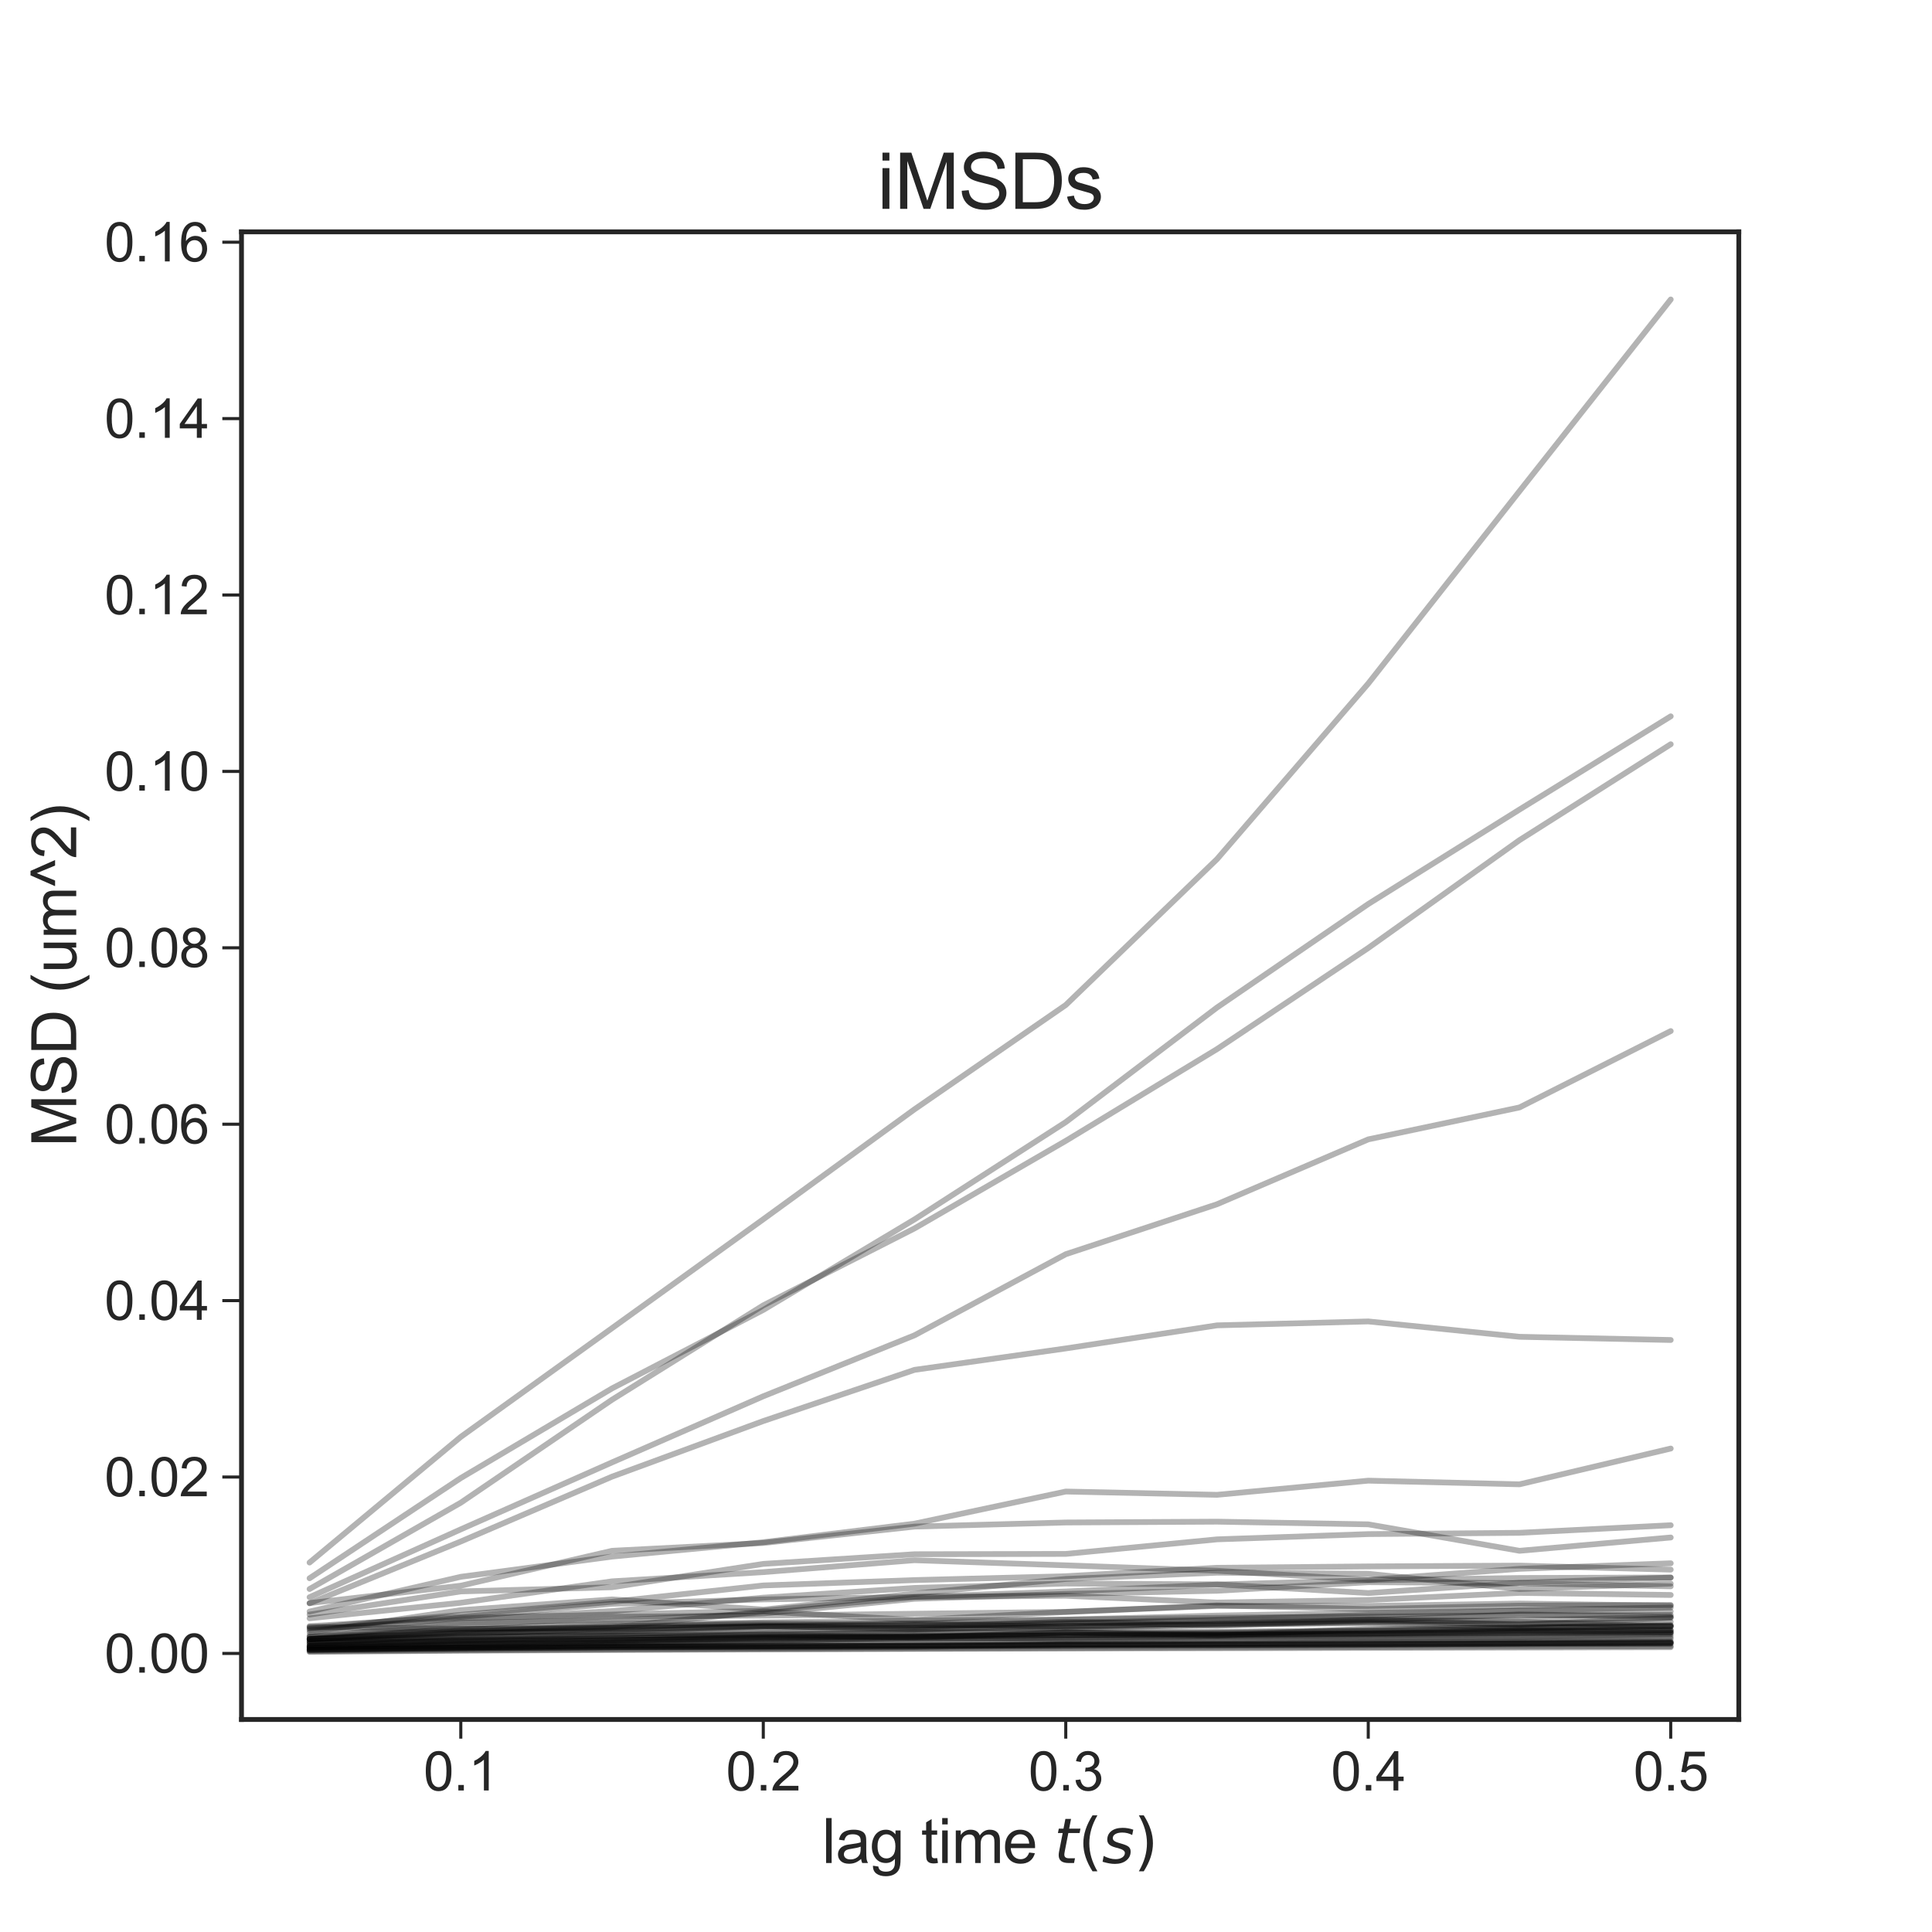 <?xml version="1.0" encoding="utf-8" standalone="no"?>
<!DOCTYPE svg PUBLIC "-//W3C//DTD SVG 1.1//EN"
  "http://www.w3.org/Graphics/SVG/1.1/DTD/svg11.dtd">
<svg xmlns:xlink="http://www.w3.org/1999/xlink" width="504pt" height="504pt" viewBox="0 0 504 504" xmlns="http://www.w3.org/2000/svg" version="1.1">
 <defs>
  <style type="text/css">*{stroke-linejoin: round; stroke-linecap: butt}</style>
 </defs>
 <g id="figure_1">
  <g id="patch_1">
   <path d="M 0 504 
L 504 504 
L 504 0 
L 0 0 
z
" style="fill: #ffffff"/>
  </g>
  <g id="axes_1">
   <g id="patch_2">
    <path d="M 63 448.56 
L 453.6 448.56 
L 453.6 60.48 
L 63 60.48 
z
" style="fill: #ffffff"/>
   </g>
   <g id="matplotlib.axis_1">
    <g id="xtick_1">
     <g id="line2d_1">
      <defs>
       <path id="m135aef421b" d="M 0 0 
L 0 5 
" style="stroke: #262626; stroke-width: 0.8"/>
      </defs>
      <g>
       <use xlink:href="#m135aef421b" x="120.209" y="448.56" style="fill: #262626; stroke: #262626; stroke-width: 0.8"/>
      </g>
     </g>
     <g id="text_1">
      <!-- 0.1 -->
      <g style="fill: #262626" transform="translate(110.479 467.081) scale(0.14 -0.14)">
       <defs>
        <path id="ArialMT-30" d="M 266 2259 
Q 266 3072 433 3567 
Q 600 4063 929 4331 
Q 1259 4600 1759 4600 
Q 2128 4600 2406 4451 
Q 2684 4303 2865 4023 
Q 3047 3744 3150 3342 
Q 3253 2941 3253 2259 
Q 3253 1453 3087 958 
Q 2922 463 2592 192 
Q 2263 -78 1759 -78 
Q 1097 -78 719 397 
Q 266 969 266 2259 
z
M 844 2259 
Q 844 1131 1108 757 
Q 1372 384 1759 384 
Q 2147 384 2411 759 
Q 2675 1134 2675 2259 
Q 2675 3391 2411 3762 
Q 2147 4134 1753 4134 
Q 1366 4134 1134 3806 
Q 844 3388 844 2259 
z
" transform="scale(0.016)"/>
        <path id="ArialMT-2e" d="M 581 0 
L 581 641 
L 1222 641 
L 1222 0 
L 581 0 
z
" transform="scale(0.016)"/>
        <path id="ArialMT-31" d="M 2384 0 
L 1822 0 
L 1822 3584 
Q 1619 3391 1289 3197 
Q 959 3003 697 2906 
L 697 3450 
Q 1169 3672 1522 3987 
Q 1875 4303 2022 4600 
L 2384 4600 
L 2384 0 
z
" transform="scale(0.016)"/>
       </defs>
       <use xlink:href="#ArialMT-30"/>
       <use xlink:href="#ArialMT-2e" x="55.615"/>
       <use xlink:href="#ArialMT-31" x="83.398"/>
      </g>
     </g>
    </g>
    <g id="xtick_2">
     <g id="line2d_2">
      <g>
       <use xlink:href="#m135aef421b" x="199.118" y="448.56" style="fill: #262626; stroke: #262626; stroke-width: 0.8"/>
      </g>
     </g>
     <g id="text_2">
      <!-- 0.2 -->
      <g style="fill: #262626" transform="translate(189.388 467.081) scale(0.14 -0.14)">
       <defs>
        <path id="ArialMT-32" d="M 3222 541 
L 3222 0 
L 194 0 
Q 188 203 259 391 
Q 375 700 629 1000 
Q 884 1300 1366 1694 
Q 2113 2306 2375 2664 
Q 2638 3022 2638 3341 
Q 2638 3675 2398 3904 
Q 2159 4134 1775 4134 
Q 1369 4134 1125 3890 
Q 881 3647 878 3216 
L 300 3275 
Q 359 3922 746 4261 
Q 1134 4600 1788 4600 
Q 2447 4600 2831 4234 
Q 3216 3869 3216 3328 
Q 3216 3053 3103 2787 
Q 2991 2522 2730 2228 
Q 2469 1934 1863 1422 
Q 1356 997 1212 845 
Q 1069 694 975 541 
L 3222 541 
z
" transform="scale(0.016)"/>
       </defs>
       <use xlink:href="#ArialMT-30"/>
       <use xlink:href="#ArialMT-2e" x="55.615"/>
       <use xlink:href="#ArialMT-32" x="83.398"/>
      </g>
     </g>
    </g>
    <g id="xtick_3">
     <g id="line2d_3">
      <g>
       <use xlink:href="#m135aef421b" x="278.027" y="448.56" style="fill: #262626; stroke: #262626; stroke-width: 0.8"/>
      </g>
     </g>
     <g id="text_3">
      <!-- 0.3 -->
      <g style="fill: #262626" transform="translate(268.297 467.081) scale(0.14 -0.14)">
       <defs>
        <path id="ArialMT-33" d="M 269 1209 
L 831 1284 
Q 928 806 1161 595 
Q 1394 384 1728 384 
Q 2125 384 2398 659 
Q 2672 934 2672 1341 
Q 2672 1728 2419 1979 
Q 2166 2231 1775 2231 
Q 1616 2231 1378 2169 
L 1441 2663 
Q 1497 2656 1531 2656 
Q 1891 2656 2178 2843 
Q 2466 3031 2466 3422 
Q 2466 3731 2256 3934 
Q 2047 4138 1716 4138 
Q 1388 4138 1169 3931 
Q 950 3725 888 3313 
L 325 3413 
Q 428 3978 793 4289 
Q 1159 4600 1703 4600 
Q 2078 4600 2393 4439 
Q 2709 4278 2876 4000 
Q 3044 3722 3044 3409 
Q 3044 3113 2884 2869 
Q 2725 2625 2413 2481 
Q 2819 2388 3044 2092 
Q 3269 1797 3269 1353 
Q 3269 753 2831 336 
Q 2394 -81 1725 -81 
Q 1122 -81 723 278 
Q 325 638 269 1209 
z
" transform="scale(0.016)"/>
       </defs>
       <use xlink:href="#ArialMT-30"/>
       <use xlink:href="#ArialMT-2e" x="55.615"/>
       <use xlink:href="#ArialMT-33" x="83.398"/>
      </g>
     </g>
    </g>
    <g id="xtick_4">
     <g id="line2d_4">
      <g>
       <use xlink:href="#m135aef421b" x="356.936" y="448.56" style="fill: #262626; stroke: #262626; stroke-width: 0.8"/>
      </g>
     </g>
     <g id="text_4">
      <!-- 0.4 -->
      <g style="fill: #262626" transform="translate(347.206 467.081) scale(0.14 -0.14)">
       <defs>
        <path id="ArialMT-34" d="M 2069 0 
L 2069 1097 
L 81 1097 
L 81 1613 
L 2172 4581 
L 2631 4581 
L 2631 1613 
L 3250 1613 
L 3250 1097 
L 2631 1097 
L 2631 0 
L 2069 0 
z
M 2069 1613 
L 2069 3678 
L 634 1613 
L 2069 1613 
z
" transform="scale(0.016)"/>
       </defs>
       <use xlink:href="#ArialMT-30"/>
       <use xlink:href="#ArialMT-2e" x="55.615"/>
       <use xlink:href="#ArialMT-34" x="83.398"/>
      </g>
     </g>
    </g>
    <g id="xtick_5">
     <g id="line2d_5">
      <g>
       <use xlink:href="#m135aef421b" x="435.845" y="448.56" style="fill: #262626; stroke: #262626; stroke-width: 0.8"/>
      </g>
     </g>
     <g id="text_5">
      <!-- 0.5 -->
      <g style="fill: #262626" transform="translate(426.115 467.081) scale(0.14 -0.14)">
       <defs>
        <path id="ArialMT-35" d="M 266 1200 
L 856 1250 
Q 922 819 1161 601 
Q 1400 384 1738 384 
Q 2144 384 2425 690 
Q 2706 997 2706 1503 
Q 2706 1984 2436 2262 
Q 2166 2541 1728 2541 
Q 1456 2541 1237 2417 
Q 1019 2294 894 2097 
L 366 2166 
L 809 4519 
L 3088 4519 
L 3088 3981 
L 1259 3981 
L 1013 2750 
Q 1425 3038 1878 3038 
Q 2478 3038 2890 2622 
Q 3303 2206 3303 1553 
Q 3303 931 2941 478 
Q 2500 -78 1738 -78 
Q 1113 -78 717 272 
Q 322 622 266 1200 
z
" transform="scale(0.016)"/>
       </defs>
       <use xlink:href="#ArialMT-30"/>
       <use xlink:href="#ArialMT-2e" x="55.615"/>
       <use xlink:href="#ArialMT-35" x="83.398"/>
      </g>
     </g>
    </g>
    <g id="text_6">
     <!-- lag time $t (s)$ -->
     <g style="fill: #262626" transform="translate(214.46 486.023) scale(0.16 -0.16)">
      <defs>
       <path id="ArialMT-6c" d="M 409 0 
L 409 4581 
L 972 4581 
L 972 0 
L 409 0 
z
" transform="scale(0.016)"/>
       <path id="ArialMT-61" d="M 2588 409 
Q 2275 144 1986 34 
Q 1697 -75 1366 -75 
Q 819 -75 525 192 
Q 231 459 231 875 
Q 231 1119 342 1320 
Q 453 1522 633 1644 
Q 813 1766 1038 1828 
Q 1203 1872 1538 1913 
Q 2219 1994 2541 2106 
Q 2544 2222 2544 2253 
Q 2544 2597 2384 2738 
Q 2169 2928 1744 2928 
Q 1347 2928 1158 2789 
Q 969 2650 878 2297 
L 328 2372 
Q 403 2725 575 2942 
Q 747 3159 1072 3276 
Q 1397 3394 1825 3394 
Q 2250 3394 2515 3294 
Q 2781 3194 2906 3042 
Q 3031 2891 3081 2659 
Q 3109 2516 3109 2141 
L 3109 1391 
Q 3109 606 3145 398 
Q 3181 191 3288 0 
L 2700 0 
Q 2613 175 2588 409 
z
M 2541 1666 
Q 2234 1541 1622 1453 
Q 1275 1403 1131 1340 
Q 988 1278 909 1158 
Q 831 1038 831 891 
Q 831 666 1001 516 
Q 1172 366 1500 366 
Q 1825 366 2078 508 
Q 2331 650 2450 897 
Q 2541 1088 2541 1459 
L 2541 1666 
z
" transform="scale(0.016)"/>
       <path id="ArialMT-67" d="M 319 -275 
L 866 -356 
Q 900 -609 1056 -725 
Q 1266 -881 1628 -881 
Q 2019 -881 2231 -725 
Q 2444 -569 2519 -288 
Q 2563 -116 2559 434 
Q 2191 0 1641 0 
Q 956 0 581 494 
Q 206 988 206 1678 
Q 206 2153 378 2554 
Q 550 2956 876 3175 
Q 1203 3394 1644 3394 
Q 2231 3394 2613 2919 
L 2613 3319 
L 3131 3319 
L 3131 450 
Q 3131 -325 2973 -648 
Q 2816 -972 2473 -1159 
Q 2131 -1347 1631 -1347 
Q 1038 -1347 672 -1080 
Q 306 -813 319 -275 
z
M 784 1719 
Q 784 1066 1043 766 
Q 1303 466 1694 466 
Q 2081 466 2343 764 
Q 2606 1063 2606 1700 
Q 2606 2309 2336 2618 
Q 2066 2928 1684 2928 
Q 1309 2928 1046 2623 
Q 784 2319 784 1719 
z
" transform="scale(0.016)"/>
       <path id="ArialMT-20" transform="scale(0.016)"/>
       <path id="ArialMT-74" d="M 1650 503 
L 1731 6 
Q 1494 -44 1306 -44 
Q 1000 -44 831 53 
Q 663 150 594 308 
Q 525 466 525 972 
L 525 2881 
L 113 2881 
L 113 3319 
L 525 3319 
L 525 4141 
L 1084 4478 
L 1084 3319 
L 1650 3319 
L 1650 2881 
L 1084 2881 
L 1084 941 
Q 1084 700 1114 631 
Q 1144 563 1211 522 
Q 1278 481 1403 481 
Q 1497 481 1650 503 
z
" transform="scale(0.016)"/>
       <path id="ArialMT-69" d="M 425 3934 
L 425 4581 
L 988 4581 
L 988 3934 
L 425 3934 
z
M 425 0 
L 425 3319 
L 988 3319 
L 988 0 
L 425 0 
z
" transform="scale(0.016)"/>
       <path id="ArialMT-6d" d="M 422 0 
L 422 3319 
L 925 3319 
L 925 2853 
Q 1081 3097 1340 3245 
Q 1600 3394 1931 3394 
Q 2300 3394 2536 3241 
Q 2772 3088 2869 2813 
Q 3263 3394 3894 3394 
Q 4388 3394 4653 3120 
Q 4919 2847 4919 2278 
L 4919 0 
L 4359 0 
L 4359 2091 
Q 4359 2428 4304 2576 
Q 4250 2725 4106 2815 
Q 3963 2906 3769 2906 
Q 3419 2906 3187 2673 
Q 2956 2441 2956 1928 
L 2956 0 
L 2394 0 
L 2394 2156 
Q 2394 2531 2256 2718 
Q 2119 2906 1806 2906 
Q 1569 2906 1367 2781 
Q 1166 2656 1075 2415 
Q 984 2175 984 1722 
L 984 0 
L 422 0 
z
" transform="scale(0.016)"/>
       <path id="ArialMT-65" d="M 2694 1069 
L 3275 997 
Q 3138 488 2766 206 
Q 2394 -75 1816 -75 
Q 1088 -75 661 373 
Q 234 822 234 1631 
Q 234 2469 665 2931 
Q 1097 3394 1784 3394 
Q 2450 3394 2872 2941 
Q 3294 2488 3294 1666 
Q 3294 1616 3291 1516 
L 816 1516 
Q 847 969 1125 678 
Q 1403 388 1819 388 
Q 2128 388 2347 550 
Q 2566 713 2694 1069 
z
M 847 1978 
L 2700 1978 
Q 2663 2397 2488 2606 
Q 2219 2931 1791 2931 
Q 1403 2931 1139 2672 
Q 875 2413 847 1978 
z
" transform="scale(0.016)"/>
       <path id="DejaVuSans-Oblique-74" d="M 2706 3500 
L 2619 3053 
L 1472 3053 
L 1100 1153 
Q 1081 1047 1072 975 
Q 1063 903 1063 863 
Q 1063 663 1183 572 
Q 1303 481 1569 481 
L 2150 481 
L 2053 0 
L 1503 0 
Q 991 0 739 200 
Q 488 400 488 806 
Q 488 878 497 964 
Q 506 1050 525 1153 
L 897 3053 
L 409 3053 
L 500 3500 
L 978 3500 
L 1172 4494 
L 1747 4494 
L 1556 3500 
L 2706 3500 
z
" transform="scale(0.016)"/>
       <path id="DejaVuSans-28" d="M 1984 4856 
Q 1566 4138 1362 3434 
Q 1159 2731 1159 2009 
Q 1159 1288 1364 580 
Q 1569 -128 1984 -844 
L 1484 -844 
Q 1016 -109 783 600 
Q 550 1309 550 2009 
Q 550 2706 781 3412 
Q 1013 4119 1484 4856 
L 1984 4856 
z
" transform="scale(0.016)"/>
       <path id="DejaVuSans-Oblique-73" d="M 3200 3397 
L 3091 2853 
Q 2863 2978 2609 3040 
Q 2356 3103 2088 3103 
Q 1634 3103 1373 2948 
Q 1113 2794 1113 2528 
Q 1113 2219 1719 2053 
Q 1766 2041 1788 2034 
L 1972 1978 
Q 2547 1819 2739 1644 
Q 2931 1469 2931 1166 
Q 2931 609 2489 259 
Q 2047 -91 1331 -91 
Q 1053 -91 747 -37 
Q 441 16 72 128 
L 184 722 
Q 500 559 806 475 
Q 1113 391 1394 391 
Q 1816 391 2080 572 
Q 2344 753 2344 1031 
Q 2344 1331 1650 1516 
L 1591 1531 
L 1394 1581 
Q 956 1697 753 1886 
Q 550 2075 550 2369 
Q 550 2928 970 3256 
Q 1391 3584 2113 3584 
Q 2397 3584 2667 3537 
Q 2938 3491 3200 3397 
z
" transform="scale(0.016)"/>
       <path id="DejaVuSans-29" d="M 513 4856 
L 1013 4856 
Q 1481 4119 1714 3412 
Q 1947 2706 1947 2009 
Q 1947 1309 1714 600 
Q 1481 -109 1013 -844 
L 513 -844 
Q 928 -128 1133 580 
Q 1338 1288 1338 2009 
Q 1338 2731 1133 3434 
Q 928 4138 513 4856 
z
" transform="scale(0.016)"/>
      </defs>
      <use xlink:href="#ArialMT-6c" transform="translate(0 0.125)"/>
      <use xlink:href="#ArialMT-61" transform="translate(22.217 0.125)"/>
      <use xlink:href="#ArialMT-67" transform="translate(77.832 0.125)"/>
      <use xlink:href="#ArialMT-20" transform="translate(133.447 0.125)"/>
      <use xlink:href="#ArialMT-74" transform="translate(161.23 0.125)"/>
      <use xlink:href="#ArialMT-69" transform="translate(189.014 0.125)"/>
      <use xlink:href="#ArialMT-6d" transform="translate(211.23 0.125)"/>
      <use xlink:href="#ArialMT-65" transform="translate(294.531 0.125)"/>
      <use xlink:href="#ArialMT-20" transform="translate(350.146 0.125)"/>
      <use xlink:href="#DejaVuSans-Oblique-74" transform="translate(377.93 0.125)"/>
      <use xlink:href="#DejaVuSans-28" transform="translate(417.139 0.125)"/>
      <use xlink:href="#DejaVuSans-Oblique-73" transform="translate(456.152 0.125)"/>
      <use xlink:href="#DejaVuSans-29" transform="translate(508.252 0.125)"/>
     </g>
    </g>
   </g>
   <g id="matplotlib.axis_2">
    <g id="ytick_1">
     <g id="line2d_6">
      <defs>
       <path id="m43c8ca1529" d="M 0 0 
L -5 0 
" style="stroke: #262626; stroke-width: 0.8"/>
      </defs>
      <g>
       <use xlink:href="#m43c8ca1529" x="63" y="431.333" style="fill: #262626; stroke: #262626; stroke-width: 0.8"/>
      </g>
     </g>
     <g id="text_7">
      <!-- 0.00 -->
      <g style="fill: #262626" transform="translate(27.255 436.344) scale(0.14 -0.14)">
       <use xlink:href="#ArialMT-30"/>
       <use xlink:href="#ArialMT-2e" x="55.615"/>
       <use xlink:href="#ArialMT-30" x="83.398"/>
       <use xlink:href="#ArialMT-30" x="139.014"/>
      </g>
     </g>
    </g>
    <g id="ytick_2">
     <g id="line2d_7">
      <g>
       <use xlink:href="#m43c8ca1529" x="63" y="385.314" style="fill: #262626; stroke: #262626; stroke-width: 0.8"/>
      </g>
     </g>
     <g id="text_8">
      <!-- 0.02 -->
      <g style="fill: #262626" transform="translate(27.255 390.325) scale(0.14 -0.14)">
       <use xlink:href="#ArialMT-30"/>
       <use xlink:href="#ArialMT-2e" x="55.615"/>
       <use xlink:href="#ArialMT-30" x="83.398"/>
       <use xlink:href="#ArialMT-32" x="139.014"/>
      </g>
     </g>
    </g>
    <g id="ytick_3">
     <g id="line2d_8">
      <g>
       <use xlink:href="#m43c8ca1529" x="63" y="339.295" style="fill: #262626; stroke: #262626; stroke-width: 0.8"/>
      </g>
     </g>
     <g id="text_9">
      <!-- 0.04 -->
      <g style="fill: #262626" transform="translate(27.255 344.306) scale(0.14 -0.14)">
       <use xlink:href="#ArialMT-30"/>
       <use xlink:href="#ArialMT-2e" x="55.615"/>
       <use xlink:href="#ArialMT-30" x="83.398"/>
       <use xlink:href="#ArialMT-34" x="139.014"/>
      </g>
     </g>
    </g>
    <g id="ytick_4">
     <g id="line2d_9">
      <g>
       <use xlink:href="#m43c8ca1529" x="63" y="293.276" style="fill: #262626; stroke: #262626; stroke-width: 0.8"/>
      </g>
     </g>
     <g id="text_10">
      <!-- 0.06 -->
      <g style="fill: #262626" transform="translate(27.255 298.287) scale(0.14 -0.14)">
       <defs>
        <path id="ArialMT-36" d="M 3184 3459 
L 2625 3416 
Q 2550 3747 2413 3897 
Q 2184 4138 1850 4138 
Q 1581 4138 1378 3988 
Q 1113 3794 959 3422 
Q 806 3050 800 2363 
Q 1003 2672 1297 2822 
Q 1591 2972 1913 2972 
Q 2475 2972 2870 2558 
Q 3266 2144 3266 1488 
Q 3266 1056 3080 686 
Q 2894 316 2569 119 
Q 2244 -78 1831 -78 
Q 1128 -78 684 439 
Q 241 956 241 2144 
Q 241 3472 731 4075 
Q 1159 4600 1884 4600 
Q 2425 4600 2770 4297 
Q 3116 3994 3184 3459 
z
M 888 1484 
Q 888 1194 1011 928 
Q 1134 663 1356 523 
Q 1578 384 1822 384 
Q 2178 384 2434 671 
Q 2691 959 2691 1453 
Q 2691 1928 2437 2201 
Q 2184 2475 1800 2475 
Q 1419 2475 1153 2201 
Q 888 1928 888 1484 
z
" transform="scale(0.016)"/>
       </defs>
       <use xlink:href="#ArialMT-30"/>
       <use xlink:href="#ArialMT-2e" x="55.615"/>
       <use xlink:href="#ArialMT-30" x="83.398"/>
       <use xlink:href="#ArialMT-36" x="139.014"/>
      </g>
     </g>
    </g>
    <g id="ytick_5">
     <g id="line2d_10">
      <g>
       <use xlink:href="#m43c8ca1529" x="63" y="247.258" style="fill: #262626; stroke: #262626; stroke-width: 0.8"/>
      </g>
     </g>
     <g id="text_11">
      <!-- 0.08 -->
      <g style="fill: #262626" transform="translate(27.255 252.268) scale(0.14 -0.14)">
       <defs>
        <path id="ArialMT-38" d="M 1131 2484 
Q 781 2613 612 2850 
Q 444 3088 444 3419 
Q 444 3919 803 4259 
Q 1163 4600 1759 4600 
Q 2359 4600 2725 4251 
Q 3091 3903 3091 3403 
Q 3091 3084 2923 2848 
Q 2756 2613 2416 2484 
Q 2838 2347 3058 2040 
Q 3278 1734 3278 1309 
Q 3278 722 2862 322 
Q 2447 -78 1769 -78 
Q 1091 -78 675 323 
Q 259 725 259 1325 
Q 259 1772 486 2073 
Q 713 2375 1131 2484 
z
M 1019 3438 
Q 1019 3113 1228 2906 
Q 1438 2700 1772 2700 
Q 2097 2700 2305 2904 
Q 2513 3109 2513 3406 
Q 2513 3716 2298 3927 
Q 2084 4138 1766 4138 
Q 1444 4138 1231 3931 
Q 1019 3725 1019 3438 
z
M 838 1322 
Q 838 1081 952 856 
Q 1066 631 1291 507 
Q 1516 384 1775 384 
Q 2178 384 2440 643 
Q 2703 903 2703 1303 
Q 2703 1709 2433 1975 
Q 2163 2241 1756 2241 
Q 1359 2241 1098 1978 
Q 838 1716 838 1322 
z
" transform="scale(0.016)"/>
       </defs>
       <use xlink:href="#ArialMT-30"/>
       <use xlink:href="#ArialMT-2e" x="55.615"/>
       <use xlink:href="#ArialMT-30" x="83.398"/>
       <use xlink:href="#ArialMT-38" x="139.014"/>
      </g>
     </g>
    </g>
    <g id="ytick_6">
     <g id="line2d_11">
      <g>
       <use xlink:href="#m43c8ca1529" x="63" y="201.239" style="fill: #262626; stroke: #262626; stroke-width: 0.8"/>
      </g>
     </g>
     <g id="text_12">
      <!-- 0.10 -->
      <g style="fill: #262626" transform="translate(27.255 206.249) scale(0.14 -0.14)">
       <use xlink:href="#ArialMT-30"/>
       <use xlink:href="#ArialMT-2e" x="55.615"/>
       <use xlink:href="#ArialMT-31" x="83.398"/>
       <use xlink:href="#ArialMT-30" x="139.014"/>
      </g>
     </g>
    </g>
    <g id="ytick_7">
     <g id="line2d_12">
      <g>
       <use xlink:href="#m43c8ca1529" x="63" y="155.22" style="fill: #262626; stroke: #262626; stroke-width: 0.8"/>
      </g>
     </g>
     <g id="text_13">
      <!-- 0.12 -->
      <g style="fill: #262626" transform="translate(27.255 160.23) scale(0.14 -0.14)">
       <use xlink:href="#ArialMT-30"/>
       <use xlink:href="#ArialMT-2e" x="55.615"/>
       <use xlink:href="#ArialMT-31" x="83.398"/>
       <use xlink:href="#ArialMT-32" x="139.014"/>
      </g>
     </g>
    </g>
    <g id="ytick_8">
     <g id="line2d_13">
      <g>
       <use xlink:href="#m43c8ca1529" x="63" y="109.201" style="fill: #262626; stroke: #262626; stroke-width: 0.8"/>
      </g>
     </g>
     <g id="text_14">
      <!-- 0.14 -->
      <g style="fill: #262626" transform="translate(27.255 114.211) scale(0.14 -0.14)">
       <use xlink:href="#ArialMT-30"/>
       <use xlink:href="#ArialMT-2e" x="55.615"/>
       <use xlink:href="#ArialMT-31" x="83.398"/>
       <use xlink:href="#ArialMT-34" x="139.014"/>
      </g>
     </g>
    </g>
    <g id="ytick_9">
     <g id="line2d_14">
      <g>
       <use xlink:href="#m43c8ca1529" x="63" y="63.182" style="fill: #262626; stroke: #262626; stroke-width: 0.8"/>
      </g>
     </g>
     <g id="text_15">
      <!-- 0.16 -->
      <g style="fill: #262626" transform="translate(27.255 68.192) scale(0.14 -0.14)">
       <use xlink:href="#ArialMT-30"/>
       <use xlink:href="#ArialMT-2e" x="55.615"/>
       <use xlink:href="#ArialMT-31" x="83.398"/>
       <use xlink:href="#ArialMT-36" x="139.014"/>
      </g>
     </g>
    </g>
    <g id="text_16">
     <!-- MSD (um^2) -->
     <g style="fill: #262626" transform="translate(19.887 299.163) rotate(-90) scale(0.16 -0.16)">
      <defs>
       <path id="ArialMT-4d" d="M 475 0 
L 475 4581 
L 1388 4581 
L 2472 1338 
Q 2622 884 2691 659 
Q 2769 909 2934 1394 
L 4031 4581 
L 4847 4581 
L 4847 0 
L 4263 0 
L 4263 3834 
L 2931 0 
L 2384 0 
L 1059 3900 
L 1059 0 
L 475 0 
z
" transform="scale(0.016)"/>
       <path id="ArialMT-53" d="M 288 1472 
L 859 1522 
Q 900 1178 1048 958 
Q 1197 738 1509 602 
Q 1822 466 2213 466 
Q 2559 466 2825 569 
Q 3091 672 3220 851 
Q 3350 1031 3350 1244 
Q 3350 1459 3225 1620 
Q 3100 1781 2813 1891 
Q 2628 1963 1997 2114 
Q 1366 2266 1113 2400 
Q 784 2572 623 2826 
Q 463 3081 463 3397 
Q 463 3744 659 4045 
Q 856 4347 1234 4503 
Q 1613 4659 2075 4659 
Q 2584 4659 2973 4495 
Q 3363 4331 3572 4012 
Q 3781 3694 3797 3291 
L 3216 3247 
Q 3169 3681 2898 3903 
Q 2628 4125 2100 4125 
Q 1550 4125 1298 3923 
Q 1047 3722 1047 3438 
Q 1047 3191 1225 3031 
Q 1400 2872 2139 2705 
Q 2878 2538 3153 2413 
Q 3553 2228 3743 1945 
Q 3934 1663 3934 1294 
Q 3934 928 3725 604 
Q 3516 281 3123 101 
Q 2731 -78 2241 -78 
Q 1619 -78 1198 103 
Q 778 284 539 648 
Q 300 1013 288 1472 
z
" transform="scale(0.016)"/>
       <path id="ArialMT-44" d="M 494 0 
L 494 4581 
L 2072 4581 
Q 2606 4581 2888 4516 
Q 3281 4425 3559 4188 
Q 3922 3881 4101 3404 
Q 4281 2928 4281 2316 
Q 4281 1794 4159 1391 
Q 4038 988 3847 723 
Q 3656 459 3429 307 
Q 3203 156 2883 78 
Q 2563 0 2147 0 
L 494 0 
z
M 1100 541 
L 2078 541 
Q 2531 541 2789 625 
Q 3047 709 3200 863 
Q 3416 1078 3536 1442 
Q 3656 1806 3656 2325 
Q 3656 3044 3420 3430 
Q 3184 3816 2847 3947 
Q 2603 4041 2063 4041 
L 1100 4041 
L 1100 541 
z
" transform="scale(0.016)"/>
       <path id="ArialMT-28" d="M 1497 -1347 
Q 1031 -759 709 28 
Q 388 816 388 1659 
Q 388 2403 628 3084 
Q 909 3875 1497 4659 
L 1900 4659 
Q 1522 4009 1400 3731 
Q 1209 3300 1100 2831 
Q 966 2247 966 1656 
Q 966 153 1900 -1347 
L 1497 -1347 
z
" transform="scale(0.016)"/>
       <path id="ArialMT-75" d="M 2597 0 
L 2597 488 
Q 2209 -75 1544 -75 
Q 1250 -75 995 37 
Q 741 150 617 320 
Q 494 491 444 738 
Q 409 903 409 1263 
L 409 3319 
L 972 3319 
L 972 1478 
Q 972 1038 1006 884 
Q 1059 663 1231 536 
Q 1403 409 1656 409 
Q 1909 409 2131 539 
Q 2353 669 2445 892 
Q 2538 1116 2538 1541 
L 2538 3319 
L 3100 3319 
L 3100 0 
L 2597 0 
z
" transform="scale(0.016)"/>
       <path id="ArialMT-5e" d="M 747 2156 
L 169 2156 
L 1272 4659 
L 1725 4659 
L 2834 2156 
L 2269 2156 
L 1497 4022 
L 747 2156 
z
" transform="scale(0.016)"/>
       <path id="ArialMT-29" d="M 791 -1347 
L 388 -1347 
Q 1322 153 1322 1656 
Q 1322 2244 1188 2822 
Q 1081 3291 891 3722 
Q 769 4003 388 4659 
L 791 4659 
Q 1378 3875 1659 3084 
Q 1900 2403 1900 1659 
Q 1900 816 1576 28 
Q 1253 -759 791 -1347 
z
" transform="scale(0.016)"/>
      </defs>
      <use xlink:href="#ArialMT-4d"/>
      <use xlink:href="#ArialMT-53" x="83.301"/>
      <use xlink:href="#ArialMT-44" x="150"/>
      <use xlink:href="#ArialMT-20" x="222.217"/>
      <use xlink:href="#ArialMT-28" x="250"/>
      <use xlink:href="#ArialMT-75" x="283.301"/>
      <use xlink:href="#ArialMT-6d" x="338.916"/>
      <use xlink:href="#ArialMT-5e" x="422.217"/>
      <use xlink:href="#ArialMT-32" x="469.141"/>
      <use xlink:href="#ArialMT-29" x="524.756"/>
     </g>
    </g>
   </g>
   <g id="line2d_15">
    <path d="M 80.755 430.373 
L 120.209 429.926 
L 159.664 429.655 
L 199.118 429.446 
L 238.573 429.263 
L 278.027 429.09 
L 317.482 428.916 
L 356.936 428.768 
L 396.391 428.668 
L 435.845 428.542 
" clip-path="url(#p34fbdfe80f)" style="fill: none; stroke: #000000; stroke-opacity: 0.3; stroke-width: 1.5; stroke-linecap: round"/>
   </g>
   <g id="line2d_16">
    <path d="M 80.755 424.405 
L 120.209 424.936 
L 159.664 424.465 
L 199.118 420.387 
L 238.573 422.617 
L 278.027 420.514 
L 317.482 418.806 
L 356.936 419.771 
L 396.391 418.863 
L 435.845 418.684 
" clip-path="url(#p34fbdfe80f)" style="fill: none; stroke: #000000; stroke-opacity: 0.3; stroke-width: 1.5; stroke-linecap: round"/>
   </g>
   <g id="line2d_17">
    <path d="M 80.755 430.801 
L 120.209 430.516 
L 159.664 430.336 
L 199.118 430.222 
L 238.573 430.123 
L 278.027 430.045 
L 317.482 429.972 
L 356.936 429.89 
L 396.391 429.792 
L 435.845 429.706 
" clip-path="url(#p34fbdfe80f)" style="fill: none; stroke: #000000; stroke-opacity: 0.3; stroke-width: 1.5; stroke-linecap: round"/>
   </g>
   <g id="line2d_18">
    <path d="M 80.755 429.299 
L 120.209 428.394 
L 159.664 427.831 
L 199.118 427.377 
L 238.573 426.979 
L 278.027 426.671 
L 317.482 426.452 
L 356.936 426.159 
L 396.391 425.9 
L 435.845 425.57 
" clip-path="url(#p34fbdfe80f)" style="fill: none; stroke: #000000; stroke-opacity: 0.3; stroke-width: 1.5; stroke-linecap: round"/>
   </g>
   <g id="line2d_19">
    <path d="M 80.755 430.577 
L 120.209 430.236 
L 159.664 429.998 
L 199.118 429.851 
L 238.573 429.665 
L 278.027 429.466 
L 317.482 429.293 
L 356.936 429.121 
L 396.391 428.975 
L 435.845 428.839 
" clip-path="url(#p34fbdfe80f)" style="fill: none; stroke: #000000; stroke-opacity: 0.3; stroke-width: 1.5; stroke-linecap: round"/>
   </g>
   <g id="line2d_20">
    <path d="M 80.755 429.776 
L 120.209 428.953 
L 159.664 428.429 
L 199.118 427.903 
L 238.573 427.494 
L 278.027 427.17 
L 317.482 426.816 
L 356.936 426.51 
L 396.391 426.232 
L 435.845 426.032 
" clip-path="url(#p34fbdfe80f)" style="fill: none; stroke: #000000; stroke-opacity: 0.3; stroke-width: 1.5; stroke-linecap: round"/>
   </g>
   <g id="line2d_21">
    <path d="M 80.755 430.412 
L 120.209 430.008 
L 159.664 429.686 
L 199.118 429.461 
L 238.573 429.327 
L 278.027 429.115 
L 317.482 428.991 
L 356.936 428.872 
L 396.391 428.759 
L 435.845 428.679 
" clip-path="url(#p34fbdfe80f)" style="fill: none; stroke: #000000; stroke-opacity: 0.3; stroke-width: 1.5; stroke-linecap: round"/>
   </g>
   <g id="line2d_22">
    <path d="M 80.755 429.81 
L 120.209 429.359 
L 159.664 428.984 
L 199.118 428.679 
L 238.573 428.464 
L 278.027 428.297 
L 317.482 428.094 
L 356.936 427.85 
L 396.391 427.748 
L 435.845 427.484 
" clip-path="url(#p34fbdfe80f)" style="fill: none; stroke: #000000; stroke-opacity: 0.3; stroke-width: 1.5; stroke-linecap: round"/>
   </g>
   <g id="line2d_23">
    <path d="M 80.755 427.012 
L 120.209 425.2 
L 159.664 423.406 
L 199.118 423.446 
L 238.573 423.605 
L 278.027 424.426 
L 317.482 423.51 
L 356.936 422.688 
L 396.391 421.141 
L 435.845 421.766 
" clip-path="url(#p34fbdfe80f)" style="fill: none; stroke: #000000; stroke-opacity: 0.3; stroke-width: 1.5; stroke-linecap: round"/>
   </g>
   <g id="line2d_24">
    <path d="M 80.755 430.382 
L 120.209 429.729 
L 159.664 429.26 
L 199.118 428.804 
L 238.573 428.386 
L 278.027 428.095 
L 317.482 427.78 
L 356.936 427.467 
L 396.391 427.224 
L 435.845 426.986 
" clip-path="url(#p34fbdfe80f)" style="fill: none; stroke: #000000; stroke-opacity: 0.3; stroke-width: 1.5; stroke-linecap: round"/>
   </g>
   <g id="line2d_25">
    <path d="M 80.755 430.92 
L 120.209 430.624 
L 159.664 430.424 
L 199.118 430.262 
L 238.573 430.104 
L 278.027 429.938 
L 317.482 429.797 
L 356.936 429.657 
L 396.391 429.531 
L 435.845 429.42 
" clip-path="url(#p34fbdfe80f)" style="fill: none; stroke: #000000; stroke-opacity: 0.3; stroke-width: 1.5; stroke-linecap: round"/>
   </g>
   <g id="line2d_26">
    <path d="M 80.755 430.293 
L 120.209 429.897 
L 159.664 429.682 
L 199.118 429.467 
L 238.573 429.296 
L 278.027 429.157 
L 317.482 428.959 
L 356.936 428.864 
L 396.391 428.715 
L 435.845 428.547 
" clip-path="url(#p34fbdfe80f)" style="fill: none; stroke: #000000; stroke-opacity: 0.3; stroke-width: 1.5; stroke-linecap: round"/>
   </g>
   <g id="line2d_27">
    <path d="M 80.755 416.66 
L 120.209 398.957 
L 159.664 381.49 
L 199.118 364.244 
L 238.573 348.336 
L 278.027 327.183 
L 317.482 314.147 
L 356.936 297.228 
L 396.391 288.896 
L 435.845 268.974 
" clip-path="url(#p34fbdfe80f)" style="fill: none; stroke: #000000; stroke-opacity: 0.3; stroke-width: 1.5; stroke-linecap: round"/>
   </g>
   <g id="line2d_28">
    <path d="M 80.755 429.327 
L 120.209 428.48 
L 159.664 427.823 
L 199.118 427.337 
L 238.573 427.016 
L 278.027 426.682 
L 317.482 426.583 
L 356.936 426.251 
L 396.391 426.031 
L 435.845 425.896 
" clip-path="url(#p34fbdfe80f)" style="fill: none; stroke: #000000; stroke-opacity: 0.3; stroke-width: 1.5; stroke-linecap: round"/>
   </g>
   <g id="line2d_29">
    <path d="M 80.755 428.251 
L 120.209 427.218 
L 159.664 426.342 
L 199.118 425.102 
L 238.573 424.785 
L 278.027 424.759 
L 317.482 423.873 
L 356.936 423.181 
L 396.391 423.645 
L 435.845 423.084 
" clip-path="url(#p34fbdfe80f)" style="fill: none; stroke: #000000; stroke-opacity: 0.3; stroke-width: 1.5; stroke-linecap: round"/>
   </g>
   <g id="line2d_30">
    <path d="M 80.755 424.216 
L 120.209 421.798 
L 159.664 418.384 
L 199.118 417.242 
L 238.573 416.585 
L 278.027 415.173 
L 317.482 413.368 
L 356.936 412.24 
L 396.391 411.652 
L 435.845 411.516 
" clip-path="url(#p34fbdfe80f)" style="fill: none; stroke: #000000; stroke-opacity: 0.3; stroke-width: 1.5; stroke-linecap: round"/>
   </g>
   <g id="line2d_31">
    <path d="M 80.755 428.14 
L 120.209 426.833 
L 159.664 426.776 
L 199.118 426.58 
L 238.573 425.729 
L 278.027 425.883 
L 317.482 425.913 
L 356.936 425.478 
L 396.391 425.305 
L 435.845 425.302 
" clip-path="url(#p34fbdfe80f)" style="fill: none; stroke: #000000; stroke-opacity: 0.3; stroke-width: 1.5; stroke-linecap: round"/>
   </g>
   <g id="line2d_32">
    <path d="M 80.755 424.915 
L 120.209 422.635 
L 159.664 420.274 
L 199.118 416.783 
L 238.573 414.244 
L 278.027 413.099 
L 317.482 413.305 
L 356.936 415.577 
L 396.391 412.9 
L 435.845 411.551 
" clip-path="url(#p34fbdfe80f)" style="fill: none; stroke: #000000; stroke-opacity: 0.3; stroke-width: 1.5; stroke-linecap: round"/>
   </g>
   <g id="line2d_33">
    <path d="M 80.755 411.722 
L 120.209 385.573 
L 159.664 362.191 
L 199.118 341.717 
L 238.573 318.102 
L 278.027 292.72 
L 317.482 262.828 
L 356.936 235.83 
L 396.391 211.184 
L 435.845 186.869 
" clip-path="url(#p34fbdfe80f)" style="fill: none; stroke: #000000; stroke-opacity: 0.3; stroke-width: 1.5; stroke-linecap: round"/>
   </g>
   <g id="line2d_34">
    <path d="M 80.755 429.388 
L 120.209 427.908 
L 159.664 426.674 
L 199.118 426.416 
L 238.573 426.127 
L 278.027 425.259 
L 317.482 425.676 
L 356.936 425.231 
L 396.391 424.505 
L 435.845 423.924 
" clip-path="url(#p34fbdfe80f)" style="fill: none; stroke: #000000; stroke-opacity: 0.3; stroke-width: 1.5; stroke-linecap: round"/>
   </g>
   <g id="line2d_35">
    <path d="M 80.755 427.02 
L 120.209 423.343 
L 159.664 422.723 
L 199.118 420.887 
L 238.573 417.072 
L 278.027 415.79 
L 317.482 414.982 
L 356.936 412.748 
L 396.391 412.986 
L 435.845 413.823 
" clip-path="url(#p34fbdfe80f)" style="fill: none; stroke: #000000; stroke-opacity: 0.3; stroke-width: 1.5; stroke-linecap: round"/>
   </g>
   <g id="line2d_36">
    <path d="M 80.755 424.655 
L 120.209 421.271 
L 159.664 417.85 
L 199.118 413.596 
L 238.573 412.197 
L 278.027 411.185 
L 317.482 408.986 
L 356.936 408.63 
L 396.391 408.42 
L 435.845 409.468 
" clip-path="url(#p34fbdfe80f)" style="fill: none; stroke: #000000; stroke-opacity: 0.3; stroke-width: 1.5; stroke-linecap: round"/>
   </g>
   <g id="line2d_37">
    <path d="M 80.755 425.276 
L 120.209 422.078 
L 159.664 421.198 
L 199.118 420.18 
L 238.573 416.622 
L 278.027 416.279 
L 317.482 418.062 
L 356.936 417.389 
L 396.391 415.536 
L 435.845 416.083 
" clip-path="url(#p34fbdfe80f)" style="fill: none; stroke: #000000; stroke-opacity: 0.3; stroke-width: 1.5; stroke-linecap: round"/>
   </g>
   <g id="line2d_38">
    <path d="M 80.755 429.626 
L 120.209 428.765 
L 159.664 428.175 
L 199.118 427.349 
L 238.573 426.871 
L 278.027 426.647 
L 317.482 426.03 
L 356.936 425.469 
L 396.391 424.803 
L 435.845 424.069 
" clip-path="url(#p34fbdfe80f)" style="fill: none; stroke: #000000; stroke-opacity: 0.3; stroke-width: 1.5; stroke-linecap: round"/>
   </g>
   <g id="line2d_39">
    <path d="M 80.755 414.526 
L 120.209 392.005 
L 159.664 365.139 
L 199.118 340.524 
L 238.573 320.449 
L 278.027 297.613 
L 317.482 273.678 
L 356.936 247.297 
L 396.391 219.169 
L 435.845 194.149 
" clip-path="url(#p34fbdfe80f)" style="fill: none; stroke: #000000; stroke-opacity: 0.3; stroke-width: 1.5; stroke-linecap: round"/>
   </g>
   <g id="line2d_40">
    <path d="M 80.755 428.141 
L 120.209 427.7 
L 159.664 427.571 
L 199.118 426.39 
L 238.573 427.24 
L 278.027 425.834 
L 317.482 426.701 
L 356.936 424.878 
L 396.391 424.601 
L 435.845 424.351 
" clip-path="url(#p34fbdfe80f)" style="fill: none; stroke: #000000; stroke-opacity: 0.3; stroke-width: 1.5; stroke-linecap: round"/>
   </g>
   <g id="line2d_41">
    <path d="M 80.755 425.823 
L 120.209 420.04 
L 159.664 417.237 
L 199.118 419.899 
L 238.573 415.734 
L 278.027 411.898 
L 317.482 410.265 
L 356.936 410.558 
L 396.391 414.52 
L 435.845 413.11 
" clip-path="url(#p34fbdfe80f)" style="fill: none; stroke: #000000; stroke-opacity: 0.3; stroke-width: 1.5; stroke-linecap: round"/>
   </g>
   <g id="line2d_42">
    <path d="M 80.755 429.55 
L 120.209 429.247 
L 159.664 428.644 
L 199.118 428.078 
L 238.573 427.164 
L 278.027 427.623 
L 317.482 427.182 
L 356.936 427.009 
L 396.391 426.975 
L 435.845 426.416 
" clip-path="url(#p34fbdfe80f)" style="fill: none; stroke: #000000; stroke-opacity: 0.3; stroke-width: 1.5; stroke-linecap: round"/>
   </g>
   <g id="line2d_43">
    <path d="M 80.755 420.406 
L 120.209 411.338 
L 159.664 406.065 
L 199.118 402.315 
L 238.573 397.474 
L 278.027 389.095 
L 317.482 389.951 
L 356.936 386.259 
L 396.391 387.212 
L 435.845 377.881 
" clip-path="url(#p34fbdfe80f)" style="fill: none; stroke: #000000; stroke-opacity: 0.3; stroke-width: 1.5; stroke-linecap: round"/>
   </g>
   <g id="line2d_44">
    <path d="M 80.755 427.5 
L 120.209 425.585 
L 159.664 424.163 
L 199.118 423.794 
L 238.573 424.085 
L 278.027 423.353 
L 317.482 422.486 
L 356.936 421.304 
L 396.391 420.218 
L 435.845 420.364 
" clip-path="url(#p34fbdfe80f)" style="fill: none; stroke: #000000; stroke-opacity: 0.3; stroke-width: 1.5; stroke-linecap: round"/>
   </g>
   <g id="line2d_45">
    <path d="M 80.755 427.622 
L 120.209 425.929 
L 159.664 425.577 
L 199.118 424.285 
L 238.573 424.015 
L 278.027 424.115 
L 317.482 423.545 
L 356.936 423.027 
L 396.391 422.693 
L 435.845 421.82 
" clip-path="url(#p34fbdfe80f)" style="fill: none; stroke: #000000; stroke-opacity: 0.3; stroke-width: 1.5; stroke-linecap: round"/>
   </g>
   <g id="line2d_46">
    <path d="M 80.755 427.567 
L 120.209 425.598 
L 159.664 424.665 
L 199.118 423.257 
L 238.573 422.705 
L 278.027 422.506 
L 317.482 422.014 
L 356.936 421.739 
L 396.391 421.403 
L 435.845 421.274 
" clip-path="url(#p34fbdfe80f)" style="fill: none; stroke: #000000; stroke-opacity: 0.3; stroke-width: 1.5; stroke-linecap: round"/>
   </g>
   <g id="line2d_47">
    <path d="M 80.755 407.621 
L 120.209 374.835 
L 159.664 346.471 
L 199.118 318.069 
L 238.573 289.378 
L 278.027 262.171 
L 317.482 224.121 
L 356.936 178.312 
L 396.391 128.133 
L 435.845 78.12 
" clip-path="url(#p34fbdfe80f)" style="fill: none; stroke: #000000; stroke-opacity: 0.3; stroke-width: 1.5; stroke-linecap: round"/>
   </g>
   <g id="line2d_48">
    <path d="M 80.755 428.798 
L 120.209 428.004 
L 159.664 427.33 
L 199.118 427.037 
L 238.573 426.732 
L 278.027 426.416 
L 317.482 426.387 
L 356.936 426.047 
L 396.391 425.637 
L 435.845 425.222 
" clip-path="url(#p34fbdfe80f)" style="fill: none; stroke: #000000; stroke-opacity: 0.3; stroke-width: 1.5; stroke-linecap: round"/>
   </g>
   <g id="line2d_49">
    <path d="M 80.755 422.166 
L 120.209 418.11 
L 159.664 412.522 
L 199.118 410.12 
L 238.573 407.01 
L 278.027 408.348 
L 317.482 409.757 
L 356.936 412.147 
L 396.391 409.259 
L 435.845 407.812 
" clip-path="url(#p34fbdfe80f)" style="fill: none; stroke: #000000; stroke-opacity: 0.3; stroke-width: 1.5; stroke-linecap: round"/>
   </g>
   <g id="line2d_50">
    <path d="M 80.755 427.557 
L 120.209 427.054 
L 159.664 426.088 
L 199.118 425.95 
L 238.573 425.196 
L 278.027 424.172 
L 317.482 423.794 
L 356.936 423.411 
L 396.391 424.669 
L 435.845 424.219 
" clip-path="url(#p34fbdfe80f)" style="fill: none; stroke: #000000; stroke-opacity: 0.3; stroke-width: 1.5; stroke-linecap: round"/>
   </g>
   <g id="line2d_51">
    <path d="M 80.755 430.052 
L 120.209 429.741 
L 159.664 429.482 
L 199.118 429.776 
L 238.573 429.594 
L 278.027 429.047 
L 317.482 429.171 
L 356.936 429.091 
L 396.391 428.695 
L 435.845 428.395 
" clip-path="url(#p34fbdfe80f)" style="fill: none; stroke: #000000; stroke-opacity: 0.3; stroke-width: 1.5; stroke-linecap: round"/>
   </g>
   <g id="line2d_52">
    <path d="M 80.755 418.197 
L 120.209 413.658 
L 159.664 404.555 
L 199.118 402.516 
L 238.573 398.24 
L 278.027 397.171 
L 317.482 396.956 
L 356.936 397.654 
L 396.391 404.556 
L 435.845 401.084 
" clip-path="url(#p34fbdfe80f)" style="fill: none; stroke: #000000; stroke-opacity: 0.3; stroke-width: 1.5; stroke-linecap: round"/>
   </g>
   <g id="line2d_53">
    <path d="M 80.755 427.677 
L 120.209 426.039 
L 159.664 425.153 
L 199.118 424.231 
L 238.573 423.541 
L 278.027 422.514 
L 317.482 421.451 
L 356.936 420.758 
L 396.391 420.087 
L 435.845 419.348 
" clip-path="url(#p34fbdfe80f)" style="fill: none; stroke: #000000; stroke-opacity: 0.3; stroke-width: 1.5; stroke-linecap: round"/>
   </g>
   <g id="line2d_54">
    <path d="M 80.755 429.986 
L 120.209 429.746 
L 159.664 429.276 
L 199.118 429.339 
L 238.573 429.348 
L 278.027 428.933 
L 317.482 428.734 
L 356.936 428.394 
L 396.391 428.315 
L 435.845 428.164 
" clip-path="url(#p34fbdfe80f)" style="fill: none; stroke: #000000; stroke-opacity: 0.3; stroke-width: 1.5; stroke-linecap: round"/>
   </g>
   <g id="line2d_55">
    <path d="M 80.755 418.254 
L 120.209 402.126 
L 159.664 385.209 
L 199.118 370.707 
L 238.573 357.352 
L 278.027 351.765 
L 317.482 345.745 
L 356.936 344.722 
L 396.391 348.729 
L 435.845 349.564 
" clip-path="url(#p34fbdfe80f)" style="fill: none; stroke: #000000; stroke-opacity: 0.3; stroke-width: 1.5; stroke-linecap: round"/>
   </g>
   <g id="line2d_56">
    <path d="M 80.755 426.617 
L 120.209 424.123 
L 159.664 421.766 
L 199.118 421.457 
L 238.573 420.975 
L 278.027 420.482 
L 317.482 418.93 
L 356.936 418.936 
L 396.391 418.318 
L 435.845 418.883 
" clip-path="url(#p34fbdfe80f)" style="fill: none; stroke: #000000; stroke-opacity: 0.3; stroke-width: 1.5; stroke-linecap: round"/>
   </g>
   <g id="line2d_57">
    <path d="M 80.755 421.19 
L 120.209 415.15 
L 159.664 414.062 
L 199.118 407.969 
L 238.573 405.451 
L 278.027 405.368 
L 317.482 401.57 
L 356.936 400.199 
L 396.391 399.865 
L 435.845 397.885 
" clip-path="url(#p34fbdfe80f)" style="fill: none; stroke: #000000; stroke-opacity: 0.3; stroke-width: 1.5; stroke-linecap: round"/>
   </g>
   <g id="line2d_58">
    <path d="M 80.755 428.606 
L 120.209 428.112 
L 159.664 427.93 
L 199.118 427.013 
L 238.573 427.069 
L 278.027 425.881 
L 317.482 426.343 
L 356.936 426.158 
L 396.391 425.41 
L 435.845 425.807 
" clip-path="url(#p34fbdfe80f)" style="fill: none; stroke: #000000; stroke-opacity: 0.3; stroke-width: 1.5; stroke-linecap: round"/>
   </g>
   <g id="line2d_59">
    <path d="M 80.755 428.762 
L 120.209 426.499 
L 159.664 424.777 
L 199.118 424.339 
L 238.573 424.547 
L 278.027 423.034 
L 317.482 424.109 
L 356.936 422.6 
L 396.391 423.837 
L 435.845 422.091 
" clip-path="url(#p34fbdfe80f)" style="fill: none; stroke: #000000; stroke-opacity: 0.3; stroke-width: 1.5; stroke-linecap: round"/>
   </g>
   <g id="line2d_60">
    <path d="M 80.755 427.584 
L 120.209 424.88 
L 159.664 424.767 
L 199.118 424.15 
L 238.573 425.059 
L 278.027 423.523 
L 317.482 422.823 
L 356.936 422.429 
L 396.391 423.06 
L 435.845 424.311 
" clip-path="url(#p34fbdfe80f)" style="fill: none; stroke: #000000; stroke-opacity: 0.3; stroke-width: 1.5; stroke-linecap: round"/>
   </g>
   <g id="patch_3">
    <path d="M 63 448.56 
L 63 60.48 
" style="fill: none; stroke: #262626; stroke-width: 1.25; stroke-linejoin: miter; stroke-linecap: square"/>
   </g>
   <g id="patch_4">
    <path d="M 453.6 448.56 
L 453.6 60.48 
" style="fill: none; stroke: #262626; stroke-width: 1.25; stroke-linejoin: miter; stroke-linecap: square"/>
   </g>
   <g id="patch_5">
    <path d="M 63 448.56 
L 453.6 448.56 
" style="fill: none; stroke: #262626; stroke-width: 1.25; stroke-linejoin: miter; stroke-linecap: square"/>
   </g>
   <g id="patch_6">
    <path d="M 63 60.48 
L 453.6 60.48 
" style="fill: none; stroke: #262626; stroke-width: 1.25; stroke-linejoin: miter; stroke-linecap: square"/>
   </g>
   <g id="text_17">
    <!-- iMSDs -->
    <g style="fill: #262626" transform="translate(228.856 54.48) scale(0.2 -0.2)">
     <defs>
      <path id="ArialMT-73" d="M 197 991 
L 753 1078 
Q 800 744 1014 566 
Q 1228 388 1613 388 
Q 2000 388 2187 545 
Q 2375 703 2375 916 
Q 2375 1106 2209 1216 
Q 2094 1291 1634 1406 
Q 1016 1563 777 1677 
Q 538 1791 414 1992 
Q 291 2194 291 2438 
Q 291 2659 392 2848 
Q 494 3038 669 3163 
Q 800 3259 1026 3326 
Q 1253 3394 1513 3394 
Q 1903 3394 2198 3281 
Q 2494 3169 2634 2976 
Q 2775 2784 2828 2463 
L 2278 2388 
Q 2241 2644 2061 2787 
Q 1881 2931 1553 2931 
Q 1166 2931 1000 2803 
Q 834 2675 834 2503 
Q 834 2394 903 2306 
Q 972 2216 1119 2156 
Q 1203 2125 1616 2013 
Q 2213 1853 2448 1751 
Q 2684 1650 2818 1456 
Q 2953 1263 2953 975 
Q 2953 694 2789 445 
Q 2625 197 2315 61 
Q 2006 -75 1616 -75 
Q 969 -75 630 194 
Q 291 463 197 991 
z
" transform="scale(0.016)"/>
     </defs>
     <use xlink:href="#ArialMT-69"/>
     <use xlink:href="#ArialMT-4d" x="22.217"/>
     <use xlink:href="#ArialMT-53" x="105.518"/>
     <use xlink:href="#ArialMT-44" x="172.217"/>
     <use xlink:href="#ArialMT-73" x="244.434"/>
    </g>
   </g>
  </g>
 </g>
 <defs>
  <clipPath id="p34fbdfe80f">
   <rect x="63" y="60.48" width="390.6" height="388.08"/>
  </clipPath>
 </defs>
</svg>
